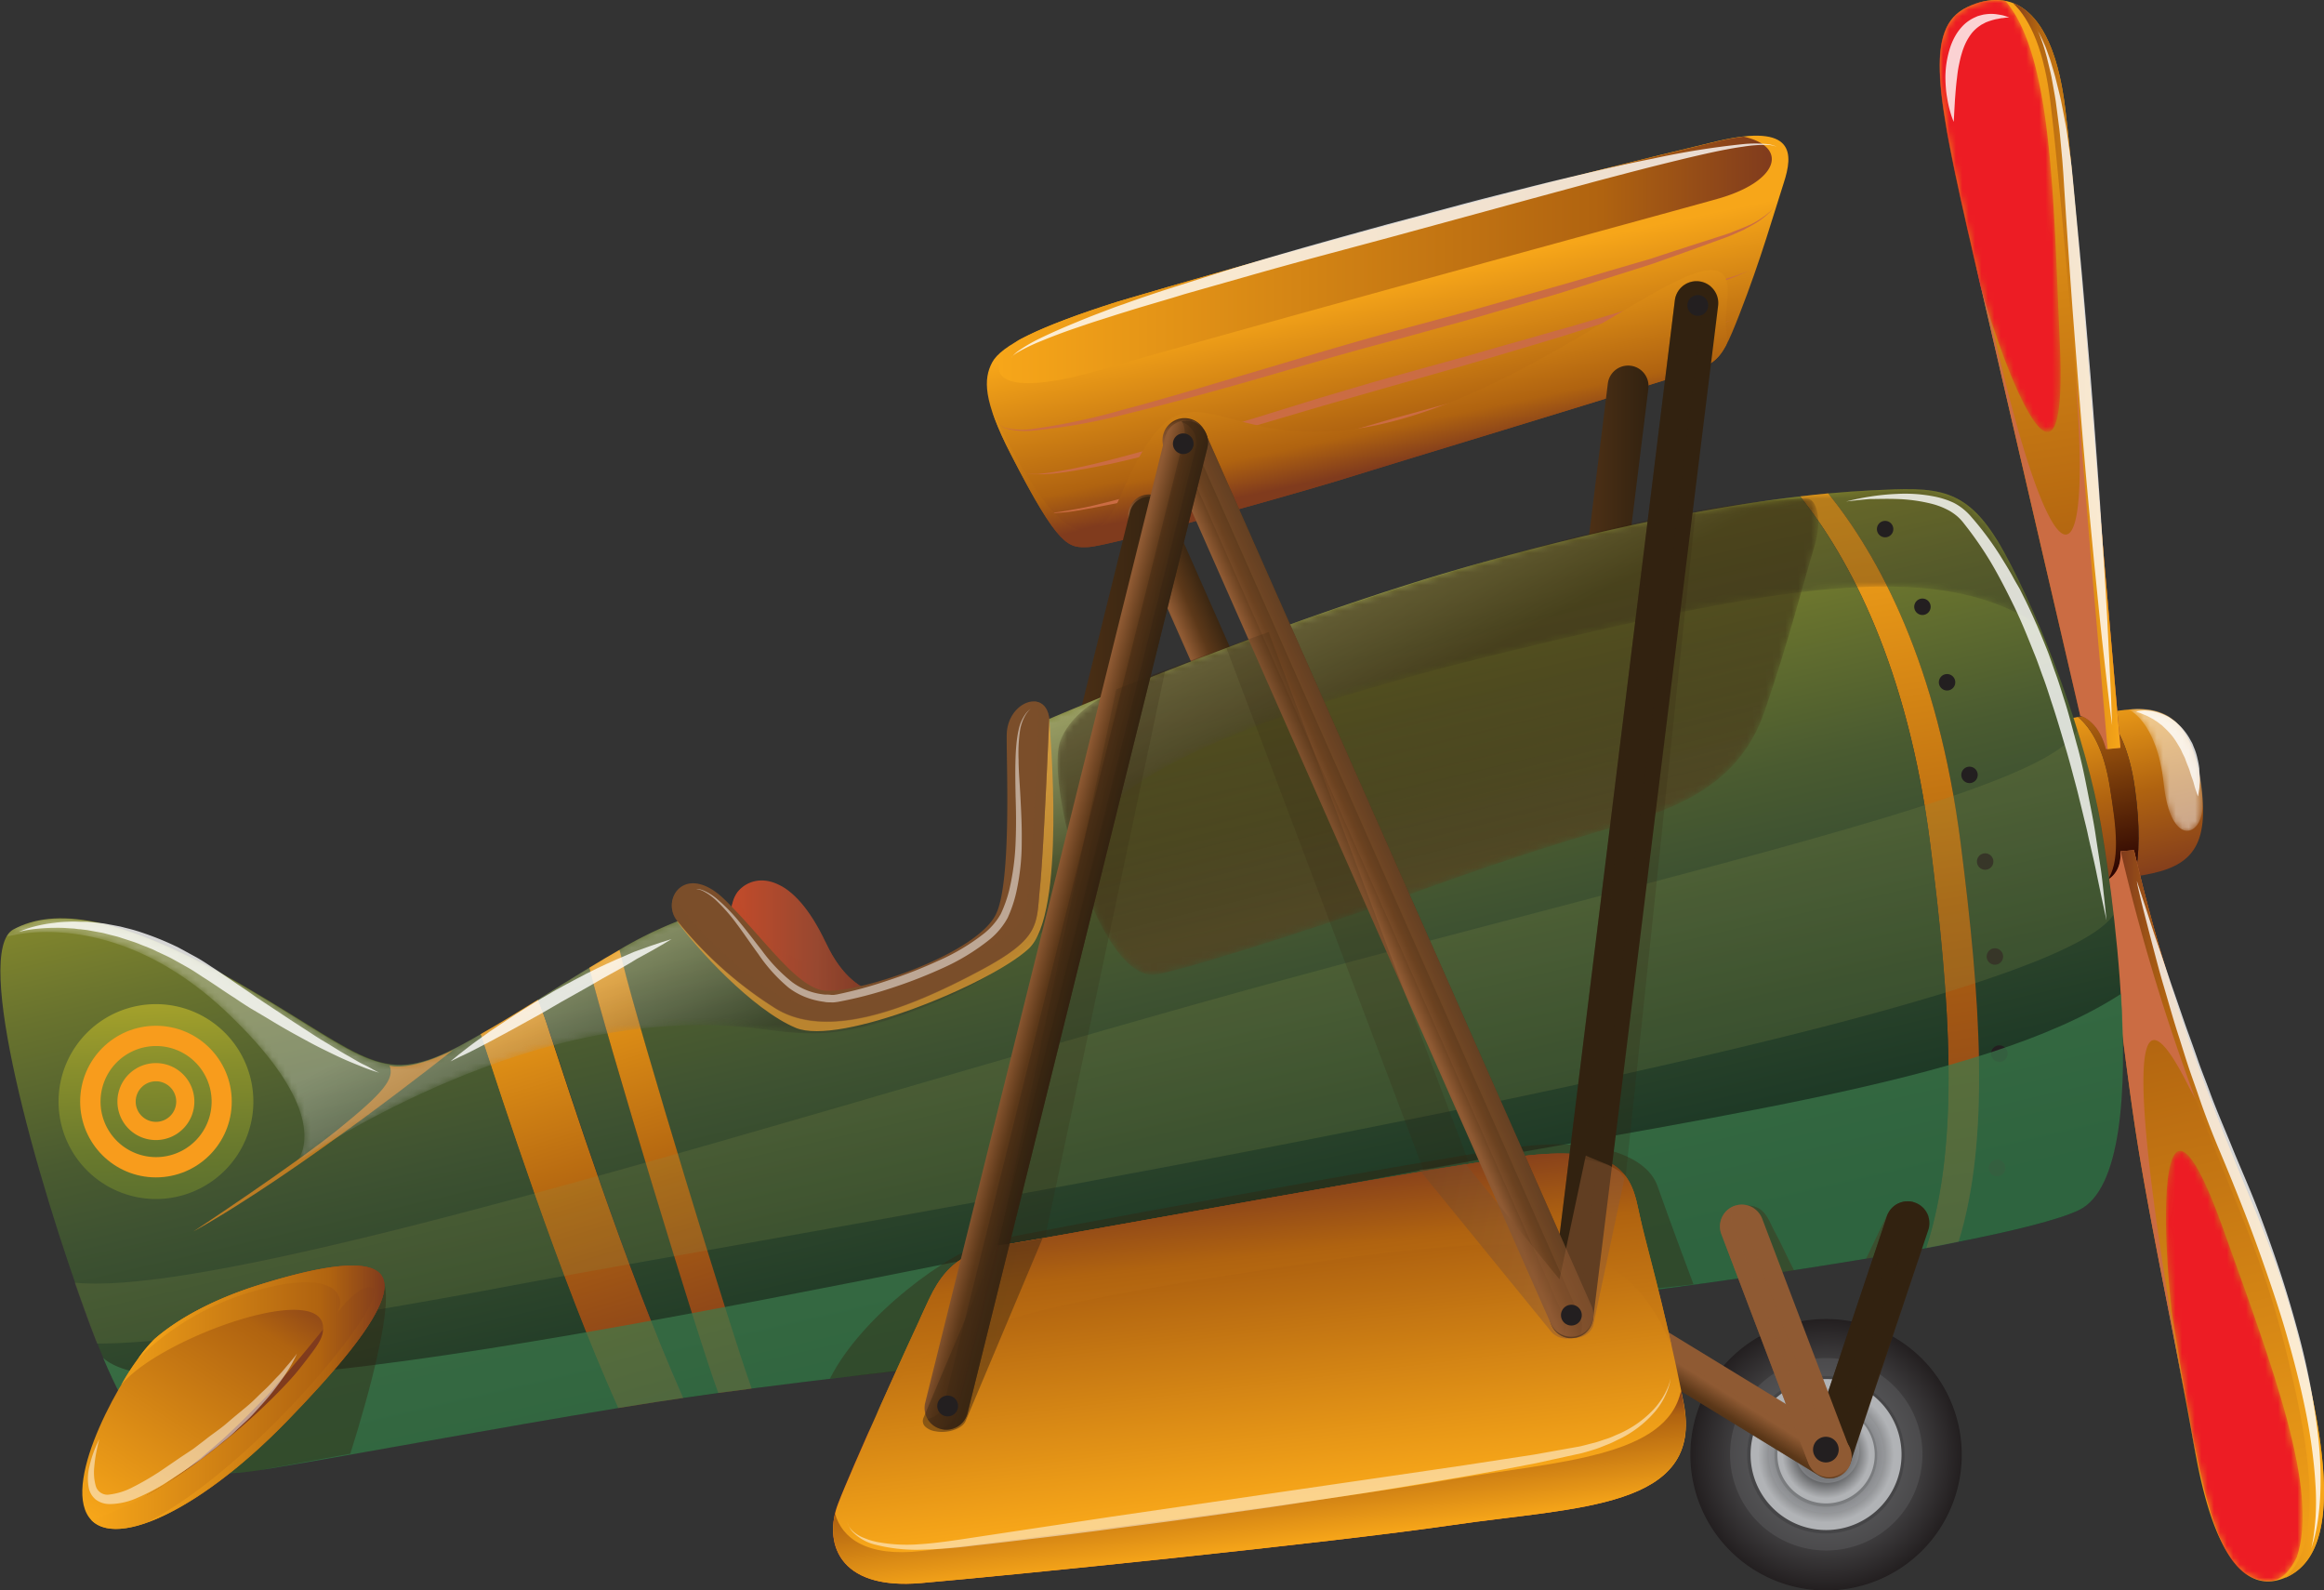 <?xml version="1.0" encoding="UTF-8"?>
<svg data-bbox="0.063 -0.007 362.346 247.967" viewBox="0 0 362.41 247.96" xmlns:xlink="http://www.w3.org/1999/xlink" xmlns="http://www.w3.org/2000/svg" data-type="ugc">
    <rect x="0" y="0" width="362.41" height="247.96" fill="#333333" stroke="none"/>
    <g>
        <defs>
            <linearGradient gradientUnits="userSpaceOnUse" gradientTransform="scale(1 -1) rotate(22.2 10581.22 -1.564)" y2="3693.99" x2="1045.22" y1="3690.07" x1="1016.06" id="7d2505cc-268a-4ace-97a8-7d4cef0170b5">
                <stop stop-color="#ffffff" offset="0"/>
                <stop stop-color="#eeeeee" offset=".07"/>
                <stop stop-color="#c3c3c3" offset=".22"/>
                <stop stop-color="#7d7d7d" offset=".42"/>
                <stop stop-color="#1d1d1d" offset=".67"/>
                <stop offset=".74"/>
            </linearGradient>
            <linearGradient gradientUnits="userSpaceOnUse" y2="134.86" x2="232.46" y1="90.59" x1="221.4" id="920ddd08-e10c-43d3-87ef-ec9403655889">
                <stop stop-color="#ffffff" offset=".16"/>
                <stop stop-color="#fbfbfb" offset=".28"/>
                <stop stop-color="#f0f0f0" offset=".38"/>
                <stop stop-color="#dedede" offset=".49"/>
                <stop stop-color="#c4c4c4" offset=".59"/>
                <stop stop-color="#a3a3a3" offset=".69"/>
                <stop stop-color="#7a7a7a" offset=".78"/>
                <stop stop-color="#494949" offset=".88"/>
                <stop stop-color="#121212" offset=".97"/>
                <stop offset="1"/>
            </linearGradient>
            <linearGradient gradientUnits="userSpaceOnUse" y2="130.69" x2="339.78" y1="109.11" x1="336.41" id="12fde118-0e86-42e2-afc8-380c09bbe2b3">
                <stop stop-color="#ffffff" offset="0"/>
                <stop stop-color="#dadada" offset=".12"/>
                <stop stop-color="#666666" offset=".49"/>
                <stop stop-color="#1d1d1d" offset=".75"/>
                <stop offset=".87"/>
            </linearGradient>
            <linearGradient xlink:href="#7d2505cc-268a-4ace-97a8-7d4cef0170b5" y2="35.21" x2="326.88" y1="31.3" x1="297.86" id="c2e397e2-0d68-43a3-b038-37d0cf45b7d7"/>
            <linearGradient xlink:href="#7d2505cc-268a-4ace-97a8-7d4cef0170b5" y2="143.62" x2="171.12" y1="112.34" x1="154.8" id="5c893d47-2da1-42a3-9d38-27368a2c4938"/>
            <linearGradient gradientUnits="userSpaceOnUse" y2="216.3" x2="195.9" y1="243.31" x1="196.87" id="c7f49088-ee16-4899-b820-48db753222ed">
                <stop stop-color="#ffffff" offset="0"/>
                <stop stop-color="#f8f8f8" offset=".01"/>
                <stop stop-color="#c4c4c4" offset=".06"/>
                <stop stop-color="#969696" offset=".13"/>
                <stop stop-color="#6d6d6d" offset=".19"/>
                <stop stop-color="#4c4c4c" offset=".26"/>
                <stop stop-color="#303030" offset=".33"/>
                <stop stop-color="#1b1b1b" offset=".4"/>
                <stop stop-color="#0c0c0c" offset=".49"/>
                <stop stop-color="#030303" offset=".59"/>
                <stop offset=".74"/>
            </linearGradient>
            <linearGradient gradientUnits="userSpaceOnUse" y2="147.43" x2="141.27" y1="147.43" x1="113.93" id="0cd65dbf-98c4-437c-839e-8ded779905c7">
                <stop stop-color="#c34b2a" offset="0"/>
                <stop stop-color="#984830" offset=".49"/>
                <stop stop-color="#6f321d" offset="1"/>
            </linearGradient>
            <linearGradient xlink:href="#0cd65dbf-98c4-437c-839e-8ded779905c7" y2="147.83" x2="141.27" y1="147.83" x1="113.93" id="c143e9cd-1ba6-43f4-a595-2ad1be2e31eb"/>
            <linearGradient xlink:href="#0cd65dbf-98c4-437c-839e-8ded779905c7" y2="149.08" x2="141.27" y1="149.08" x1="113.94" id="fb78fc47-a6aa-4c6e-a0d2-93e91c63774d"/>
            <linearGradient gradientUnits="userSpaceOnUse" y2="71.26" x2="222.4" y1="43.72" x1="216.62" id="6e322f1a-09c2-4442-938f-f2185425a131">
                <stop stop-color="#f7a619" offset="0"/>
                <stop stop-color="#b06310" offset=".78"/>
                <stop stop-color="#803b1d" offset="1"/>
            </linearGradient>
            <linearGradient xlink:href="#6e322f1a-09c2-4442-938f-f2185425a131" y2="40.52" x2="276.3" y1="40.52" x1="155.77" id="b3946fa9-80eb-491d-ab4b-9f714d897d30"/>
            <linearGradient xlink:href="#6e322f1a-09c2-4442-938f-f2185425a131" y2="72.81" x2="215.94" y1="46.94" x1="210.51" id="7c241e70-e7c4-41c4-b785-8cecd9feb8a3"/>
            <linearGradient gradientUnits="userSpaceOnUse" y2="136.51" x2="339.85" y1="106.45" x1="332.66" id="20dd0a95-9f3e-4a2c-8095-62575bf49e22">
                <stop stop-color="#f7a619" offset="0"/>
                <stop stop-color="#b06310" offset=".54"/>
                <stop stop-color="#803b1d" offset="1"/>
            </linearGradient>
            <linearGradient xlink:href="#20dd0a95-9f3e-4a2c-8095-62575bf49e22" y2="139.27" x2="328.29" y1="109.21" x1="321.1" id="ffa024ec-1740-47df-a48a-287b0378f587"/>
            <linearGradient gradientUnits="userSpaceOnUse" y2="136.79" x2="332.4" y1="111.23" x1="326.29" id="270cc84e-56ee-4b4d-b5fb-e2ce0f0610af">
                <stop stop-color="#b06310" offset="0"/>
                <stop stop-color="#250001" offset="1"/>
            </linearGradient>
            <linearGradient xlink:href="#6e322f1a-09c2-4442-938f-f2185425a131" y2="111.7" x2="327.27" y1="4.24" x1="310.61" id="080b957a-c0ad-483d-9706-1712b8cb6f96"/>
            <linearGradient xlink:href="#6e322f1a-09c2-4442-938f-f2185425a131" y2="131.87" x2="330.35" y1="249.87" x1="357.9" id="1e97074b-a058-4c61-b520-4ac259c4a93d"/>
            <linearGradient gradientUnits="userSpaceOnUse" y2="58.62" x2="330.64" y1="58.62" x1="313.91" id="391c65a6-e627-446b-ad4a-58bc110c5706">
                <stop stop-color="#803b1d" offset="0"/>
                <stop stop-color="#b06310" offset=".22"/>
                <stop stop-color="#f7a619" offset="1"/>
            </linearGradient>
            <linearGradient xlink:href="#391c65a6-e627-446b-ad4a-58bc110c5706" y2="189.27" x2="362.41" y1="189.27" x1="330.71" id="5af4a440-6c39-4f90-81e0-35b45ca0e538"/>
            <filter color-interpolation-filters="sRGB" filterUnits="userSpaceOnUse" height="67.09" width="21.31" y="179.43" x="337.76" id="eb01486e-e5d9-4455-92c2-864652213742">
                <feFlood result="bg" flood-color="#ffffff"/>
                <feBlend in2="bg" in="SourceGraphic"/>
            </filter>
            <mask maskUnits="userSpaceOnUse" height="67.09" width="21.31" y="179.43" x="337.76" id="e08d6cfa-21bf-4f63-9868-679ffcbd122d">
                <g filter="url(#eb01486e-e5d9-4455-92c2-864652213742)">
                    <path d="M346.72 191.67c7.83 21.92 14.93 40.61 11.45 51.1-1 2-2.39 3.87-4.65 3.74-7.52-.42-10-11.93-14.1-37.25-.24-1.49-.5-3.06-.76-4.69-2.07-19.3-1.01-38.29 8.06-12.9z" style="mix-blend-mode:multiply" fill="url(#7d2505cc-268a-4ace-97a8-7d4cef0170b5)"/>
                </g>
            </mask>
            <linearGradient gradientUnits="userSpaceOnUse" gradientTransform="scale(1 -1) rotate(22.2 10581.22 -1.564)" y2="3693.99" x2="1045.22" y1="3690.07" x1="1016.06" id="b79fc35a-025e-49c7-a4eb-4f7bee4590db">
                <stop stop-color="#ed1c24" offset="0"/>
                <stop stop-color="#ed1c24" offset=".74"/>
            </linearGradient>
            <filter color-interpolation-filters="sRGB" filterUnits="userSpaceOnUse" height="19.04" width="11.68" y="110.49" x="331.81" id="490cc76f-2fe7-4948-86ad-69778b5acea0">
                <feFlood result="bg" flood-color="#ffffff"/>
                <feBlend in2="bg" in="SourceGraphic"/>
            </filter>
            <mask maskUnits="userSpaceOnUse" height="19.04" width="11.68" y="110.49" x="331.81" id="9cf2a549-7ece-4c84-bef7-0c67aee5d09a">
                <g filter="url(#490cc76f-2fe7-4948-86ad-69778b5acea0)">
                    <path d="M331.81 110.55s4.54 1.7 5.61 11.67 6 8.33 6.07 3.4-1.59-9.8-3.23-12-4.03-3.41-8.45-3.07z" style="mix-blend-mode:multiply" fill="url(#12fde118-0e86-42e2-afc8-380c09bbe2b3)"/>
                </g>
            </mask>
            <linearGradient gradientUnits="userSpaceOnUse" y2="130.69" x2="339.78" y1="109.11" x1="336.41" id="c6dcdb5e-3c6d-4e68-bcb4-a23209e50b07">
                <stop stop-color="#ffffff" offset="0"/>
                <stop stop-color="#ffffff" offset=".87"/>
            </linearGradient>
            <filter color-interpolation-filters="sRGB" filterUnits="userSpaceOnUse" height="67.35" width="18.84" y="0" x="302.5" id="e3a085a2-ae23-4997-b056-587361665b0e">
                <feFlood result="bg" flood-color="#ffffff"/>
                <feBlend in2="bg" in="SourceGraphic"/>
            </filter>
            <mask maskUnits="userSpaceOnUse" height="67.35" width="18.84" y="0" x="302.5" id="c3033ac4-6238-488c-8c47-b1e909e58910">
                <g filter="url(#e3a085a2-ae23-4997-b056-587361665b0e)">
                    <path d="M321.21 53.42c-1-23.26-1.29-44.89-8.48-53.28a9.64 9.64 0 0 0-6 1c-6.8 3.23-4.76 13.77 1 38.76l1.07 4.63c5.46 18.64 13.63 35.82 12.41 8.89z" style="mix-blend-mode:multiply" fill="url(#c2e397e2-0d68-43a3-b038-37d0cf45b7d7)"/>
                </g>
            </mask>
            <linearGradient xlink:href="#b79fc35a-025e-49c7-a4eb-4f7bee4590db" y2="35.21" x2="326.88" y1="31.3" x1="297.86" id="1f08745e-4cd4-4a40-9556-4c499f02c2db"/>
            <linearGradient gradientUnits="userSpaceOnUse" y2="134.14" x2="257.07" y1="134.14" x1="232.44" id="58a31b9c-c651-4fa7-830d-c7f8f52d39f0">
                <stop stop-color="#8f5a33" offset="0"/>
                <stop stop-color="#5c3819" offset=".41"/>
                <stop stop-color="#322210" offset="1"/>
            </linearGradient>
            <linearGradient xlink:href="#58a31b9c-c651-4fa7-830d-c7f8f52d39f0" y2="142.7" x2="210.68" y1="145.45" x1="204.3" id="e4bf4aae-80b0-48a6-8286-11f15a1903c1"/>
            <linearGradient xlink:href="#58a31b9c-c651-4fa7-830d-c7f8f52d39f0" y2="151.03" x2="182.53" y1="151.03" x1="141.12" id="0747fc07-697a-44f9-8d49-e22c0d0502e8"/>
            <linearGradient gradientUnits="userSpaceOnUse" y2="180.62" x2="321.13" y1="55.48" x1="292.11" id="b0b1fa58-65f0-4698-a518-e7f66d9b9906">
                <stop stop-color="#a4a12b" offset="0"/>
                <stop stop-color="#9b9a2c" offset=".04"/>
                <stop stop-color="#69732e" offset=".28"/>
                <stop stop-color="#4a5b30" offset=".46"/>
                <stop stop-color="#3e5231" offset=".56"/>
                <stop stop-color="#0f2e21" offset="1"/>
            </linearGradient>
            <linearGradient xlink:href="#20dd0a95-9f3e-4a2c-8095-62575bf49e22" y2="196.24" x2="307.19" y1="76.77" x1="289.06" id="1c6b6dfb-c404-4a16-a6ca-2ee4201694ad"/>
            <linearGradient xlink:href="#20dd0a95-9f3e-4a2c-8095-62575bf49e22" y2="219.34" x2="99.71" y1="150.31" x1="78.96" id="663efcb1-30f2-41ea-b0b2-971545258b4b"/>
            <linearGradient xlink:href="#b0b1fa58-65f0-4698-a518-e7f66d9b9906" y2="230.03" x2="108.06" y1="104.89" x1="79.04" id="dfcb0879-2fee-4532-88d2-8056ef14ec63"/>
            <linearGradient xlink:href="#b0b1fa58-65f0-4698-a518-e7f66d9b9906" y2="241.09" x2="60.35" y1="115.95" x1="31.33" id="165ada66-9be6-49ea-b616-82c12c62edbd"/>
            <linearGradient xlink:href="#b0b1fa58-65f0-4698-a518-e7f66d9b9906" y2="205.36" x2="214.42" y1="80.22" x1="185.4" id="e25e2f52-b1c2-4d1e-aaa2-261e2f281b41"/>
            <linearGradient xlink:href="#20dd0a95-9f3e-4a2c-8095-62575bf49e22" y2="215.1" x2="113.83" y1="146.07" x1="93.08" id="fcd399e1-f8f7-4ed6-a1a3-6f04f17c824c"/>
            <linearGradient gradientUnits="userSpaceOnUse" y2="186.05" x2="25.06" y1="156.4" x1="23.53" id="a6754547-0608-4ecc-9d1f-24d18eb7ba9a">
                <stop stop-color="#a4a12b" offset="0"/>
                <stop stop-color="#898f2c" offset=".32"/>
                <stop stop-color="#6a7a2d" offset=".76"/>
                <stop stop-color="#5e722e" offset="1"/>
            </linearGradient>
            <linearGradient xlink:href="#a6754547-0608-4ecc-9d1f-24d18eb7ba9a" y2="186.05" x2="25.06" y1="156.4" x1="23.53" id="be702bb5-afcc-4c5b-8edb-f5e39c662cbb"/>
            <linearGradient xlink:href="#a6754547-0608-4ecc-9d1f-24d18eb7ba9a" y2="186.06" x2="25.06" y1="156.4" x1="23.53" id="8ebaa2cc-41ac-4ba9-9b02-97ed6ad2ea7b"/>
            <filter color-interpolation-filters="sRGB" filterUnits="userSpaceOnUse" height="105.18" width="317.08" y="76.25" x=".95" id="bbdcbcc5-bc4a-4ac3-9ddd-a311ff2725f4">
                <feFlood result="bg" flood-color="#ffffff"/>
                <feBlend in2="bg" in="SourceGraphic"/>
            </filter>
            <mask maskUnits="userSpaceOnUse" height="105.18" width="317.08" y="76.25" x=".95" id="3805d58e-8f37-449e-8e71-7e34092f411f">
                <g filter="url(#bbdcbcc5-bc4a-4ac3-9ddd-a311ff2725f4)">
                    <path d="M35.33 157.79c17.93 17 10.7 23.64 10.7 23.64s24.54-17.13 51.84-20.79c25.11-3.36 24.09 5.1 46.22-3.63 17.61-6.95 22.54-15.31 24.24-23.92 2.26-11.47 26.91-21.82 66.32-31.38C277 91.44 302.15 86.84 318 97.62c-1.83-4.32-3.7-8.26-5.47-11.48-5.78-10.54-10.37-10.2-20.91-9.69a157.05 157.05 0 0 0-10.93.94c-11.64 1.36-28.6 4.37-51.3 10.79-31.29 8.84-68.35 25-68.35 25s-1.36 18.71-2 27.21-23.3 16.66-31.8 16.83-18.24-14.8-18.24-14.8a62.63 62.63 0 0 0-12.43 5.67q-2.33 1.33-4.71 2.79c-2.64 1.59-5.31 3.28-8 5-3 1.86-6 3.71-9 5.41-.94.54-1.88 1.07-2.82 1.57-12.58 6.8-14.56 2.27-34.06-9.07s-29.7-12.24-36-8.84a2.83 2.83 0 0 0-.98 1.11c1-.31 17-4.67 34.33 11.73z" style="mix-blend-mode:multiply" fill="url(#5c893d47-2da1-42a3-9d38-27368a2c4938)"/>
                </g>
            </mask>
            <linearGradient gradientUnits="userSpaceOnUse" y2="143.62" x2="171.12" y1="112.34" x1="154.8" id="2c53f678-5bf9-4e4d-a0c6-5628fd9d8580">
                <stop stop-color="#ffffff" offset="0"/>
                <stop stop-color="#efeeee" offset=".08"/>
                <stop stop-color="#c4c3c3" offset=".24"/>
                <stop stop-color="#7f7d7d" offset=".47"/>
                <stop stop-color="#231f20" offset=".74"/>
            </linearGradient>
            <filter color-interpolation-filters="sRGB" filterUnits="userSpaceOnUse" height="32.87" width="132.95" y="214.05" x="129.92" id="c89b4cb5-d697-4e1a-9362-e9ac6e4be2f0">
                <feFlood result="bg" flood-color="#ffffff"/>
                <feBlend in2="bg" in="SourceGraphic"/>
            </filter>
            <mask maskUnits="userSpaceOnUse" height="32.87" width="132.95" y="214.05" x="129.92" id="1766d2b3-d4f2-4cd6-a7d6-aea3083dffe0">
                <g filter="url(#c89b4cb5-d697-4e1a-9362-e9ac6e4be2f0)">
                    <path d="M262.52 218.7q-.5-2.44-1-4.65c-5 9.7-26.08 10.28-63.44 14-50.33 5-65.75 1.58-61.47-7.44.14-.29.26-.56.37-.81-2.74 6.11-5.29 12-6.33 14.67-2.15 5.67-.34 13.49 12.92 12.35s63.7-6.23 83-9.06 39.23-2.51 35.95-19.06z" style="mix-blend-mode:multiply" fill="url(#c7f49088-ee16-4899-b820-48db753222ed)"/>
                </g>
            </mask>
            <linearGradient gradientUnits="userSpaceOnUse" y2="216.3" x2="195.9" y1="243.31" x1="196.87" id="0b2db986-75bb-42d9-8ef5-b654b031eb8e">
                <stop stop-color="#ed1c24" offset="0"/>
                <stop stop-color="#ed1c24" offset=".09"/>
                <stop stop-color="#ed1c24" offset=".74"/>
            </linearGradient>
            <linearGradient gradientUnits="userSpaceOnUse" gradientTransform="matrix(.97 .01 -.01 .69 28.26 495.9)" y2="-463.57" x2="328.9" y1="-428.04" x1="232.63" id="4266e015-2956-47e5-aeb1-73ab1aa98641">
                <stop stop-color="#322210" offset="0"/>
                <stop stop-color="#5c3819" offset=".59"/>
                <stop stop-color="#8f5a33" offset="1"/>
            </linearGradient>
            <linearGradient xlink:href="#4266e015-2956-47e5-aeb1-73ab1aa98641" y2="-468.09" x2="325.61" y1="-433.07" x1="230.7" id="aa9ff808-d09c-4d67-83b4-8ebdf3401a05"/>
            <linearGradient xlink:href="#4266e015-2956-47e5-aeb1-73ab1aa98641" y2="213.26" x2="197.1" y1="179.48" x1="195.06" id="728718f3-c853-4903-89ca-aa14e3e953fc"/>
            <radialGradient gradientUnits="userSpaceOnUse" r="21.16" cy="226.8" cx="284.76" id="c2bc00bc-76b2-4873-8d40-7e4db5c1a346">
                <stop stop-color="#5a5b5d" offset=".38"/>
                <stop stop-color="#231f20" offset="1"/>
            </radialGradient>
            <radialGradient gradientUnits="userSpaceOnUse" r="11.77" cy="226.8" cx="284.76" id="9184d77e-22a3-42bc-96c9-8413dc4a52b2">
                <stop stop-color="#5a5b5d" offset=".53"/>
                <stop stop-color="#b1b3b6" offset=".9"/>
            </radialGradient>
            <radialGradient xlink:href="#9184d77e-22a3-42bc-96c9-8413dc4a52b2" r="7.59" cy="226.8" cx="284.76" id="d38c8ea7-9248-4287-b5b8-cd6fb8bc2ee8"/>
            <linearGradient xlink:href="#4266e015-2956-47e5-aeb1-73ab1aa98641" gradientTransform="rotate(39.3 631.69 1686.78)" y2="753.67" x2="-559.01" y1="756.01" x1="-565.35" id="5f3b3b84-940a-4804-ac1e-232934615311"/>
            <linearGradient xlink:href="#4266e015-2956-47e5-aeb1-73ab1aa98641" gradientTransform="rotate(39.3 631.69 1686.78)" y2="753.66" x2="-559.02" y1="756" x1="-565.35" id="9967d92c-dd89-4abf-8e43-57520d0ca36c"/>
            <linearGradient xlink:href="#4266e015-2956-47e5-aeb1-73ab1aa98641" gradientTransform="rotate(-37.8 626.758 1681.704)" y2="301.28" x2="1240.32" y1="303.61" x1="1233.99" id="b05c1d56-de33-4461-92af-02f25ea40a78"/>
            <linearGradient xlink:href="#4266e015-2956-47e5-aeb1-73ab1aa98641" gradientTransform="rotate(-37.8 626.758 1681.704)" y2="301.26" x2="1240.32" y1="303.6" x1="1233.99" id="bf071029-9b5a-420e-9ce7-8255e71da520"/>
            <linearGradient xlink:href="#4266e015-2956-47e5-aeb1-73ab1aa98641" y2="207.87" x2="281.61" y1="210.21" x1="275.28" id="5417ab30-260b-4928-9ddb-884cc29bc9c2"/>
            <linearGradient xlink:href="#4266e015-2956-47e5-aeb1-73ab1aa98641" y2="207.86" x2="281.6" y1="210.2" x1="275.27" id="53145b9e-afe5-458f-928b-4c32a2ca7646"/>
            <linearGradient xlink:href="#6e322f1a-09c2-4442-938f-f2185425a131" y2="187.9" x2="191.22" y1="234.04" x1="196.88" id="f28bb7bd-3a9d-4de4-b05e-084bb0184948"/>
            <linearGradient xlink:href="#6e322f1a-09c2-4442-938f-f2185425a131" y2="183.04" x2="194.94" y1="240.75" x1="201.6" id="66ed84b5-956f-41e3-9608-3c24693be18e"/>
            <linearGradient xlink:href="#6e322f1a-09c2-4442-938f-f2185425a131" y2="182.7" x2="197.91" y1="240.41" x1="204.57" id="cf4d0d0a-26e0-44ea-97d6-f8cee30cb2b4"/>
            <linearGradient xlink:href="#6e322f1a-09c2-4442-938f-f2185425a131" y2="224.96" x2="195.77" y1="241.39" x1="197.78" id="c06db164-948a-4bb6-ac6f-fdb3a6af388f"/>
            <filter color-interpolation-filters="sRGB" filterUnits="userSpaceOnUse" height="74.24" width="118.64" y="77.73" x="164.92" id="79c906a6-c495-48c1-a447-14e413e482b5">
                <feFlood result="bg" flood-color="#ffffff"/>
                <feBlend in2="bg" in="SourceGraphic"/>
            </filter>
            <mask maskUnits="userSpaceOnUse" height="74.24" width="118.64" y="77.73" x="164.92" id="ccf31484-7525-4d7e-a5d8-2d3dd1052772">
                <g filter="url(#79c906a6-c495-48c1-a447-14e413e482b5)">
                    <path d="M281.77 77.73c-4.54 0-31 .77-97.71 25.85-6 2.27-16 5.07-18.68 11.84-2.49 6.28 5.49 36.51 14.38 36.55 2.8 0 26.82-7.75 36.16-11.14 10.85-3.93 21.61-7.77 32.68-11 11.35-3.27 22.29-6.5 26.55-18.87 3.73-10.8 6.07-20.09 7.8-25.77 1.31-4.28.3-7.46-1.18-7.46z" style="mix-blend-mode:multiply" fill="url(#920ddd08-e10c-43d3-87ef-ec9403655889)"/>
                </g>
            </mask>
            <linearGradient gradientUnits="userSpaceOnUse" y2="134.86" x2="232.46" y1="90.59" x1="221.4" id="7f56aca7-a257-4cd6-b3f7-1db6c6db6db7">
                <stop stop-color="#322210" offset=".16"/>
                <stop stop-color="#362411" offset=".43"/>
                <stop stop-color="#412a13" offset=".68"/>
                <stop stop-color="#533317" offset=".91"/>
                <stop stop-color="#5c3819" offset="1"/>
            </linearGradient>
            <linearGradient xlink:href="#4266e015-2956-47e5-aeb1-73ab1aa98641" y2="126.63" x2="258.26" y1="125.81" x1="251.49" id="cd3515ac-4c95-436f-8f99-d4073c1ee460"/>
            <linearGradient xlink:href="#4266e015-2956-47e5-aeb1-73ab1aa98641" y2="126.63" x2="258.26" y1="125.81" x1="251.49" id="c41ed35e-a95e-4aa7-b589-30ac0ca07fe2"/>
            <linearGradient xlink:href="#58a31b9c-c651-4fa7-830d-c7f8f52d39f0" y2="135.2" x2="218.63" y1="138.14" x1="212.05" id="a9d8c629-458e-479c-95e4-d9e0a4585655"/>
            <linearGradient xlink:href="#4266e015-2956-47e5-aeb1-73ab1aa98641" y2="135.2" x2="218.63" y1="138.14" x1="212.06" id="c64a89d8-a111-4d7f-a94e-22f455250c11"/>
            <linearGradient xlink:href="#4266e015-2956-47e5-aeb1-73ab1aa98641" y2="134.73" x2="220.91" y1="137.68" x1="214.34" id="06681d3a-98e0-4467-888d-e092c13d901b"/>
            <linearGradient xlink:href="#58a31b9c-c651-4fa7-830d-c7f8f52d39f0" y2="145.14" x2="169.8" y1="143.33" x1="162.77" id="9ea7a5ac-b230-441c-9a0e-80a44e4badba"/>
            <linearGradient xlink:href="#4266e015-2956-47e5-aeb1-73ab1aa98641" y2="145.14" x2="169.8" y1="143.33" x1="162.77" id="aa12d44a-7750-43f4-83a0-2af65dc844cb"/>
            <linearGradient xlink:href="#4266e015-2956-47e5-aeb1-73ab1aa98641" y2="145.14" x2="169.8" y1="143.33" x1="162.77" id="4e20dfc9-d22f-41dd-9e3f-91089c3c8dc0"/>
            <linearGradient xlink:href="#4266e015-2956-47e5-aeb1-73ab1aa98641" gradientTransform="matrix(1 -.07 0 1 -.97 32.17)" y2="207.77" x2="237.07" y1="179.31" x1="126.81" id="cfb4899e-db93-4cef-bbb9-d0e00672d45f"/>
            <linearGradient xlink:href="#4266e015-2956-47e5-aeb1-73ab1aa98641" gradientTransform="matrix(1 -.07 0 1 -.97 32.17)" y2="178.45" x2="244.63" y1="150" x1="134.38" id="90fa76e7-a277-4efc-9201-390274e7464c"/>
            <linearGradient xlink:href="#4266e015-2956-47e5-aeb1-73ab1aa98641" y2="133.5" x2="266.14" y1="103.25" x1="148.92" id="c22c6fca-50ec-4407-aae9-467aafbc15ca"/>
            <linearGradient xlink:href="#4266e015-2956-47e5-aeb1-73ab1aa98641" y2="153.68" x2="260.93" y1="123.42" x1="143.71" id="0592b9e7-cc7a-4996-b1e4-4406f907e2eb"/>
            <linearGradient xlink:href="#4266e015-2956-47e5-aeb1-73ab1aa98641" y2="171.86" x2="256.23" y1="141.61" x1="139.02" id="8202d23d-2b63-4bbe-a444-a107362411eb"/>
            <linearGradient xlink:href="#4266e015-2956-47e5-aeb1-73ab1aa98641" y2="228.07" x2="47.7" y1="202.28" x1="43.97" id="cd4bd0df-a03e-40ca-a80d-815f094370b1"/>
            <linearGradient xlink:href="#6e322f1a-09c2-4442-938f-f2185425a131" y2="198.06" x2="46.84" y1="240" x1="19.18" id="4a0e2a47-fb17-4f72-a94c-9db90da8d6d1"/>
            <linearGradient xlink:href="#6e322f1a-09c2-4442-938f-f2185425a131" y2="217.84" x2="59.95" y1="217.84" x1="14.21" id="d37840ea-f495-4571-9a45-643a4114b97b"/>
            <linearGradient xlink:href="#6e322f1a-09c2-4442-938f-f2185425a131" y2="217.3" x2="59.95" y1="217.3" x1="21.56" id="25baaa6a-000c-4c17-9ac2-6ebf721d0dd3"/>
        </defs>
        <g>
            <path d="M114.41 147.23s-1.59-6.12 1-8.61 8.27-2.5 13.37 8.38 12.47 7.51 12.47 7.51-19.81 10.49-26.84-7.28z" fill="url(#0cd65dbf-98c4-437c-839e-8ded779905c7)"/>
            <path d="M128.8 147c-2.35-5-4.83-7.72-7.07-8.93 2.08 1.47 4.35 4.72 6 8.79 1.81 4.48-3.16 3.85-7 .26-3.34-3.1-5.67-5.81-5.63-8.09-2.08 2.7-.66 8.2-.66 8.2 7 17.8 26.86 7.28 26.86 7.28s-7.4 3.38-12.5-7.51z" style="mix-blend-mode:multiply" fill="url(#c143e9cd-1ba6-43f4-a595-2ad1be2e31eb)" opacity=".5"/>
            <path d="M128.8 147c0-.09-.09-.18-.13-.28 0 .15.09.28.13.43 3.4 10.45-5.21 3.74-8.61.45a56.81 56.81 0 0 1-5.88-7c-.88 2.84.1 6.66.1 6.66 7 17.8 26.86 7.28 26.86 7.28s-7.37 3.35-12.47-7.54z" style="mix-blend-mode:multiply" fill="url(#fb78fc47-a6aa-4c6e-a0d2-93e91c63774d)" opacity=".5"/>
            <path d="M174.1 47.09c-12.13 3.86-18 6.8-19.38 9.41s-1.4 5.9 2.83 14.17c7.6 14.85 9.07 14.73 12.13 14.62S198.47 78 208.45 75c9.64-3 39.44-12 49.42-15.19s10-2.16 13.37-10.77 5.45-16 6.92-20.52S280 19.16 267.84 22c-48.28 11.49-93.74 25.09-93.74 25.09z" fill="url(#6e322f1a-09c2-4442-938f-f2185425a131)"/>
            <path d="M171.72 57.63c21-6.12 88.1-24.37 96.12-26.63 9.62-2.72 11.12-8.11 4.06-9.7a33.64 33.64 0 0 0-4.06.74c-48.28 11.45-93.74 25.05-93.74 25.05-7.21 2.29-12.2 4.26-15.36 6-5.23 3.99-5.07 9.81 12.98 4.54z" style="mix-blend-mode:multiply" fill="url(#b3946fa9-80eb-491d-ab4b-9f714d897d30)"/>
            <g style="mix-blend-mode:multiply">
                <path d="M277.14 31.56a4.49 4.49 0 0 1-.82 1.18 12.57 12.57 0 0 1-3.23 2.45l-1.21.66-1.39.62c-1 .46-2.05.8-3.19 1.22-2.28.83-4.86 1.77-7.68 2.76-.7.25-1.42.52-2.16.76l-2.26.72-4.77 1.51c-3.27 1-6.71 2.18-10.31 3.18l-11.07 3.22L217.58 53c-7.69 2-15.34 4.3-22.52 6.36s-13.94 3.86-19.76 5.27a91.31 91.31 0 0 1-14.3 2.51 11.45 11.45 0 0 1-4-.3 1.92 1.92 0 0 1-1.15-.82 1.88 1.88 0 0 0 1.17.75 11.88 11.88 0 0 0 4 .11 100.3 100.3 0 0 0 14.09-3c5.78-1.5 12.45-3.54 19.62-5.65s14.79-4.45 22.5-6.54l11.48-3.09 11.08-3.13c3.61-1 7.06-2 10.34-3l4.79-1.4 2.27-.66c.75-.23 1.47-.48 2.18-.71 2.84-.94 5.45-1.77 7.77-2.51 1.15-.39 2.25-.68 3.21-1.1l1.39-.55L273 35a13.5 13.5 0 0 0 3.3-2.27 4.34 4.34 0 0 0 .84-1.17z" fill="#cb6c43"/>
                <path d="M272.65 42.24l-1.21.54c-.38.18-.88.38-1.47.59l-2 .75-5.42 2-3.34 1.24-3.75 1.23-8.46 2.76c-3 1-6.19 1.93-9.48 2.91s-6.7 2-10.18 3l-10.53 3c-3.54 1-7 2-10.51 3l-10.17 3c-3.3 1-6.5 1.86-9.55 2.69s-5.92 1.58-8.6 2.24c-1.33.34-2.62.63-3.84.92s-2.4.49-3.49.72c-2.2.42-4.13.74-5.73.93-.79.12-1.52.14-2.14.18h-1.58l-1.32-.05h2.03l.86-.1c.62-.08 1.33-.13 2.11-.29 1.58-.25 3.49-.64 5.66-1.15s4.6-1.17 7.25-1.89 5.51-1.55 8.52-2.45l9.48-2.87L205.94 62c3.45-1 7-2.1 10.51-3.08L227 56c3.48-.94 6.88-2 10.19-2.89l4.86-1.39c1.6-.43 3.16-.87 4.66-1.33l8.5-2.53 3.79-1.1 3.39-1.1 5.5-1.79c1.52-.51 2.75-.83 3.54-1.16z" fill="#cb6c43"/>
                <path d="M270.14 49.86l-4.47 1.66-5.15 1.87c-2 .75-4.26 1.48-6.74 2.27l-8 2.59c-2.85.9-5.86 1.81-9 2.73s-6.35 1.88-9.65 2.8l-10 2.82c-6.67 1.84-13.32 3.84-19.57 5.66-3.13.93-6.16 1.77-9 2.55s-5.56 1.5-8.14 2.19-4.86 1.16-6.94 1.59-3.9.74-5.4 1-2.7.35-3.51.38l-1.25.07 1.24-.15c.81-.07 2-.31 3.47-.56s3.29-.69 5.34-1.22 4.34-1.14 6.85-1.83 5.21-1.5 8.07-2.35l9-2.73c6.23-1.87 12.86-3.93 19.55-5.84l10-2.74c3.3-.88 6.53-1.81 9.66-2.71l9-2.54 8.06-2.36c2.5-.74 4.8-1.37 6.81-2l5.23-1.64z" fill="#cb6c43"/>
            </g>
            <path d="M269.36 46.69c1.58-14.44-21.8 9.06-47.67 17.67-33 11-35.33-14.12-47 13.06-5.93 13.8-14.37-2.08-19.93-13.19a47.52 47.52 0 0 0 2.81 6.44c7.6 14.85 9.07 14.73 12.13 14.62S198.47 78 208.45 75c9.64-3 39.44-12 49.42-15.19 7.49-2.39 9.36-2.41 11.26-5.92.63-1.45-.41-1.3.23-7.2z" style="mix-blend-mode:multiply" fill="url(#7c241e70-e7c4-41c4-b785-8cecd9feb8a3)"/>
            <path d="M343.11 121.56c-1.4-8.78-5-11.67-11.79-10.88-1.14.13-2.21.28-3.22.42 2.06 2 3.93 5.54 4.81 11.71.85 6 .73 10.51 0 13.85l1.44-.25c7.17-1.25 10.46-4.19 8.76-14.85z" fill="url(#20dd0a95-9f3e-4a2c-8095-62575bf49e22)"/>
            <path d="M329.05 122.77c-.91-5.91-2.88-9.2-5-11-2.54.47-4 .84-4 .84l3.29 25.84s1.84-.37 5.27-1c2.31-3.62 1.49-7.9.44-14.68z" fill="url(#ffa024ec-1740-47df-a48a-287b0378f587)"/>
            <path d="M332.91 122.81c-.88-6.17-2.75-9.71-4.81-11.71-1.55.23-2.92.46-4.08.67 2.15 1.8 4.08 5.1 5 11 1 6.3 1.7 11.66-.51 14.68l4.4-.79c.73-3.34.85-7.84 0-13.85z" fill="url(#270cc84e-56ee-4b4d-b5fb-e2ce0f0610af)"/>
            <path d="M324.4 111.59s2.84.68 4 5.21l2.27-.23S329.16 99.23 328 86s-4-52.91-5.92-68.89-8.5-19.21-15.3-16-4.76 13.77 1 38.76 16.62 71.72 16.62 71.72z" fill="url(#080b957a-c0ad-483d-9706-1712b8cb6f96)"/>
            <path d="M328.18 137.41s2.76-.91 2.48-4.68l2.12-.18a304.93 304.93 0 0 0 11.69 38.32c7.59 19.84 11.33 25.28 15.75 45.23s1.7 27.77-4.19 30-10.83-3.57-13.72-19.83c-3.46-19.51-7.36-37-9.52-51.58s-4.61-37.28-4.61-37.28z" fill="url(#1e97074b-a058-4c61-b520-4ac259c4a93d)"/>
            <g style="mix-blend-mode:multiply">
                <path d="M323.94 63c2 29.18-4.09 28.11-12.93-10.66-.94-4.13-1.91-7.83-2.91-11.13 5.85 25.27 16.3 70.38 16.3 70.38s2.84.68 4 5.21l2.27-.23S329.16 99.23 328 86c-.67-7.88-2-25.08-3.34-41.09a84.4 84.4 0 0 0-.72 18.09z" fill="#cb6c43"/>
                <path d="M341.16 169.09c1.92 3.79 3.72 6 5.4 7.15-.66-1.67-1.36-3.45-2.09-5.37a304.93 304.93 0 0 1-11.69-38.32l-2.12.18c.28 3.77-2.48 4.68-2.48 4.68s2.46 22.69 4.61 37.31 6.06 32.07 9.52 51.58c0 .18.07.35.1.53q-.24-1.59-.57-3.33c-5.44-28.56-13.6-80.03-.68-54.41z" fill="#cb6c43"/>
            </g>
            <path d="M319.76 16c2 16.71 5.17 58.11 6.38 72 .91 10.31 2 23 2.52 28.79l2-.2S329.16 99.23 328 86s-4-52.91-5.92-68.89c-1.19-10.17-4.31-15.17-8.17-16.63C316.67 3.09 318.8 8 319.76 16z" style="mix-blend-mode:multiply" fill="url(#391c65a6-e627-446b-ad4a-58bc110c5706)"/>
            <path d="M360.22 216.1c-4.42-19.95-8.16-25.39-15.75-45.23a304.93 304.93 0 0 1-11.69-38.32l-2.07.17A318.81 318.81 0 0 0 342.23 171c7.59 20.19 11.33 25.73 15.75 46 3.72 17.07 2.39 25.42-1.64 29 5.66-2.42 8.22-10.32 3.88-29.9z" style="mix-blend-mode:multiply" fill="url(#5af4a440-6c39-4f90-81e0-35b45ca0e538)"/>
            <g mask="url(#e08d6cfa-21bf-4f63-9868-679ffcbd122d)">
                <path d="M346.72 191.67c7.83 21.92 14.93 40.61 11.45 51.1-1 2-2.39 3.87-4.65 3.74-7.52-.42-10-11.93-14.1-37.25-.24-1.49-.5-3.06-.76-4.69-2.07-19.3-1.01-38.29 8.06-12.9z" style="mix-blend-mode:screen" fill="url(#b79fc35a-025e-49c7-a4eb-4f7bee4590db)"/>
            </g>
            <g mask="url(#9cf2a549-7ece-4c84-bef7-0c67aee5d09a)">
                <path d="M331.81 110.55s4.54 1.7 5.61 11.67 6 8.33 6.07 3.4-1.59-9.8-3.23-12-4.03-3.41-8.45-3.07z" style="mix-blend-mode:screen" fill="url(#c6dcdb5e-3c6d-4e68-bcb4-a23209e50b07)" opacity=".5"/>
            </g>
            <g mask="url(#c3033ac4-6238-488c-8c47-b1e909e58910)">
                <path d="M321.21 53.42c-1-23.26-1.29-44.89-8.48-53.28a9.64 9.64 0 0 0-6 1c-6.8 3.23-4.76 13.77 1 38.76l1.07 4.63c5.46 18.64 13.63 35.82 12.41 8.89z" style="mix-blend-mode:screen" fill="url(#1f08745e-4cd4-4a40-9556-4c499f02c2db)"/>
            </g>
            <path d="M235.63 211.34h-.4a3.2 3.2 0 0 1-2.77-3.55l18.27-148a3.18 3.18 0 1 1 6.32.78l-18.26 148a3.19 3.19 0 0 1-3.16 2.77z" fill="url(#58a31b9c-c651-4fa7-830d-c7f8f52d39f0)"/>
            <path d="M235.59 211.13a3.22 3.22 0 0 1-2.94-1.92L176.22 81.65a3.22 3.22 0 1 1 5.89-2.65l56.42 127.55a3.22 3.22 0 0 1-2.94 4.54z" fill="url(#e4bf4aae-80b0-48a6-8286-11f15a1903c1)"/>
            <path d="M144.31 224.72a3.31 3.31 0 0 1-.77-.09 3.2 3.2 0 0 1-2.33-3.86l35-141a3.19 3.19 0 0 1 6.19 1.54l-35.05 141a3.19 3.19 0 0 1-3.04 2.41z" fill="url(#0747fc07-697a-44f9-8d49-e22c0d0502e8)"/>
            <path d="M327.69 129c-2.38-14.12-9.35-32.31-15.13-42.85s-10.37-10.2-20.91-9.69c-1.87.09-4 .24-6.55.47 7.77 9.62 17.09 26.56 20.66 54.62 3.06 24 4.65 45.91-.33 62.05 8.77-1.74 15.62-3.45 18.69-4.92 11.21-5.39 5.95-45.58 3.57-59.68z" fill="url(#b0b1fa58-65f0-4698-a518-e7f66d9b9906)"/>
            <path d="M305.76 131.54c-3.57-28.06-12.89-45-20.66-54.62-1.36.13-2.83.28-4.38.47 7.69 9.69 16.76 26.53 20.28 54.15 3.12 24.52 4.71 46.79-.64 63 1.75-.33 3.44-.65 5.07-1 4.98-16.09 3.39-37.97.33-62z" fill="url(#1c6b6dfb-c404-4a16-a6ca-2ee4201694ad)"/>
            <path d="M83.91 155.84c-3 1.86-6 3.71-9 5.41 3.21 9.67 12.23 37.83 21.44 58.27l5.84-.93 4.34-.65c-9.12-20.64-17.9-48.19-20.89-57.16-.48-1.57-1.08-3.24-1.73-4.94z" fill="url(#663efcb1-30f2-41ea-b0b2-971545258b4b)"/>
            <path d="M83.91 155.84c.65 1.7 1.25 3.37 1.78 4.94 3 9 11.77 36.52 20.89 57.16l5.44-.77c-3.07-8.29-17.67-56.26-20.12-66.29-2.64 1.59-5.31 3.28-7.99 4.96z" fill="url(#dfcb0879-2fee-4532-88d2-8056ef14ec63)"/>
            <path d="M72.14 162.82c-12.58 6.8-14.56 2.27-34.06-9.07s-29.7-12.24-36-8.84 3.4 38.54 12 61.66S29.24 231.06 41.71 229c11.24-1.84 36.15-6.47 54.69-9.5-9.21-20.44-18.23-48.6-21.44-58.27-.96.56-1.88 1.09-2.82 1.59z" fill="url(#165ada66-9be6-49ea-b616-82c12c62edbd)"/>
            <path d="M301 131.54c-3.52-27.62-12.59-44.46-20.28-54.15-11.64 1.36-28.6 4.37-51.3 10.79-31.29 8.84-68.35 25-68.35 25s-1.36 18.71-2 27.21-23.3 16.66-31.8 16.83-18.27-14.8-18.27-14.8a62.63 62.63 0 0 0-12.43 5.67c.19.77.37 1.49.53 2.15 2.34 9.7 16.85 57.39 20.08 66.24 42.86-5.59 115.31-12.1 137.19-14.89 14.79-1.89 32.08-4.45 46-7 5.34-16.26 3.75-38.53.63-63.05z" fill="url(#e25e2f52-b1c2-4d1e-aaa2-261e2f281b41)"/>
            <path d="M96.61 148.09q-2.33 1.33-4.71 2.79c2.45 10 17 58 20.12 66.29l5.2-.69c-3.23-8.85-17.74-56.54-20.08-66.24-.14-.66-.34-1.38-.53-2.15z" fill="url(#fcd399e1-f8f7-4ed6-a1a3-6f04f17c824c)"/>
            <path d="M39.51 171.74a15.19 15.19 0 1 1-15.19-15.19 15.19 15.19 0 0 1 15.19 15.19z" fill="url(#a6754547-0608-4ecc-9d1f-24d18eb7ba9a)"/>
            <path fill="#f89c1c" d="M36.14 171.74c0 6.528-5.292 11.82-11.82 11.82-6.528 0-11.82-5.292-11.82-11.82 0-6.528 5.292-11.82 11.82-11.82 6.528 0 11.82 5.292 11.82 11.82z"/>
            <path d="M33 171.74a8.66 8.66 0 1 1-8.66-8.66 8.66 8.66 0 0 1 8.66 8.66z" fill="url(#be702bb5-afcc-4c5b-8edb-f5e39c662cbb)"/>
            <path d="M30.31 171.74a6 6 0 1 1-6-6 6 6 0 0 1 6 6z" fill="#f89c1c"/>
            <path d="M27.48 171.74a3.16 3.16 0 1 1-3.16-3.16 3.16 3.16 0 0 1 3.16 3.16z" fill="url(#8ebaa2cc-41ac-4ba9-9b02-97ed6ad2ea7b)"/>
            <path d="M70.61 163.73S46.7 182.77 30.15 192c0 0 15.64-10.31 22.67-16s8.73-7.82 7.93-9.86c0-.03 2.81 1.05 9.86-2.41z" style="mix-blend-mode:multiply" fill="#bc7c24"/>
            <path d="M295.25 82.49a1.28 1.28 0 1 1-1.25-1.28 1.28 1.28 0 0 1 1.25 1.28z" fill="#231f20"/>
            <path d="M301.07 94.61a1.28 1.28 0 1 1-1.28-1.29 1.28 1.28 0 0 1 1.28 1.29z" fill="#231f20"/>
            <path d="M304.91 106.37a1.28 1.28 0 1 1-1.28-1.28 1.28 1.28 0 0 1 1.28 1.28z" fill="#231f20"/>
            <path d="M308.41 120.81a1.28 1.28 0 1 1-1.28-1.28 1.28 1.28 0 0 1 1.28 1.28z" fill="#231f20"/>
            <path d="M310.85 134.32a1.28 1.28 0 1 1-1.28-1.28 1.28 1.28 0 0 1 1.28 1.28z" fill="#231f20"/>
            <path d="M312.37 149.12a1.28 1.28 0 1 1-1.28-1.28 1.28 1.28 0 0 1 1.28 1.28z" fill="#231f20"/>
            <path d="M313.07 164.26a1.29 1.29 0 1 1-1.28-1.28 1.28 1.28 0 0 1 1.28 1.28z" fill="#231f20"/>
            <path d="M312.72 182.08a1.29 1.29 0 1 1-1.28-1.28 1.28 1.28 0 0 1 1.28 1.28z" fill="#231f20"/>
            <g mask="url(#3805d58e-8f37-449e-8e71-7e34092f411f)">
                <path d="M35.33 157.79c17.93 17 10.7 23.64 10.7 23.64s24.54-17.13 51.84-20.79c25.11-3.36 24.09 5.1 46.22-3.63 17.61-6.95 22.54-15.31 24.24-23.92 2.26-11.47 26.91-21.82 66.32-31.38C277 91.44 302.15 86.84 318 97.62c-1.83-4.32-3.7-8.26-5.47-11.48-5.78-10.54-10.37-10.2-20.91-9.69a157.05 157.05 0 0 0-10.93.94c-11.64 1.36-28.6 4.37-51.3 10.79-31.29 8.84-68.35 25-68.35 25s-1.36 18.71-2 27.21-23.3 16.66-31.8 16.83-18.24-14.8-18.24-14.8a62.63 62.63 0 0 0-12.43 5.67q-2.33 1.33-4.71 2.79c-2.64 1.59-5.31 3.28-8 5-3 1.86-6 3.71-9 5.41-.94.54-1.88 1.07-2.82 1.57-12.58 6.8-14.56 2.27-34.06-9.07s-29.7-12.24-36-8.84a2.83 2.83 0 0 0-.98 1.11c1-.31 17-4.67 34.33 11.73z" style="mix-blend-mode:screen" fill="url(#2c53f678-5bf9-4e4d-a0c6-5628fd9d8580)" opacity=".3"/>
            </g>
            <path d="M16.09 211.71c7.67 18.17 14.15 19.18 25.62 17.31 11.24-1.84 36.15-6.47 54.69-9.5l5.84-.93 4.34-.65 5.44-.77 5.2-.69c42.86-5.59 115.31-12.1 137.19-14.89 14.79-1.89 32.08-4.45 46-7 1.75-.33 3.44-.65 5.07-1 8.77-1.74 15.62-3.45 18.69-4.92 6.67-3.2 7.51-18.71 6.6-33.73C309 169.13 264 174.3 211.72 184.28c-77.62 14.83-182.48 39.29-195.63 27.43z" style="mix-blend-mode:multiply" opacity=".7" fill="#3c7b4c"/>
            <path d="M323.93 113.73c-3.84 9.11-54.09 20.19-121.28 38.36-68.39 18.5-165.33 50.45-191 47.88.79 2.28 1.58 4.49 2.37 6.6.38 1 .75 2 1.12 2.9 8.84 0 27-2 63.7-8.86 52.14-9.81 239.19-40.2 250.74-58-.63-5.45-1.36-10.25-1.92-13.59a119.15 119.15 0 0 0-3.73-15.29z" style="mix-blend-mode:screen" opacity=".2" fill="#899247"/>
            <g mask="url(#1766d2b3-d4f2-4cd6-a7d6-aea3083dffe0)">
                <path d="M262.52 218.7q-.5-2.44-1-4.65c-5 9.7-26.08 10.28-63.44 14-50.33 5-65.75 1.58-61.47-7.44.14-.29.26-.56.37-.81-2.74 6.11-5.29 12-6.33 14.67-2.15 5.67-.34 13.49 12.92 12.35s63.7-6.23 83-9.06 39.23-2.51 35.95-19.06z" style="mix-blend-mode:screen" fill="url(#0b2db986-75bb-42d9-8ef5-b654b031eb8e)"/>
            </g>
            <path d="M298.56 195l1-2.09a20.06 20.06 0 0 0 .92-1.86 1.89 1.89 0 0 0-.11-1.52c-1-1.87-4.88-2.63-6.07-.17l-3.3 6.88z" style="mix-blend-mode:multiply" fill="url(#4266e015-2956-47e5-aeb1-73ab1aa98641)" opacity=".4"/>
            <path d="M273.51 199.05c2.18-.42 4-.67 6.26-1-1.13-2.13-1.9-4-3.08-6.14-.68-1.22-1.19-3.17-3-3.78-2.52-.85-5.32 1.14-4.35 3z" style="mix-blend-mode:multiply" fill="url(#aa9ff808-d09c-4d67-83b4-8ebdf3401a05)" opacity=".4"/>
            <path d="M264.09 200.24s-3.83-10.21-5.61-15.31-10.38-7.73-22.62-6-75.15 13.07-81.44 14.59-20.06 11.56-25 21.42z" style="mix-blend-mode:multiply" fill="url(#728718f3-c853-4903-89ca-aa14e3e953fc)" opacity=".4"/>
            <path d="M305.92 226.8a21.16 21.16 0 1 1-21.16-21.16 21.16 21.16 0 0 1 21.16 21.16z" fill="url(#c2bc00bc-76b2-4873-8d40-7e4db5c1a346)"/>
            <path d="M299.79 226.73a15 15 0 1 1-15-15 15 15 0 0 1 15 15z" style="mix-blend-mode:multiply" fill="#5a5b5d" opacity=".5"/>
            <path d="M297 226.8a12.27 12.27 0 1 1-12.27-12.26A12.27 12.27 0 0 1 297 226.8z" style="mix-blend-mode:multiply" fill="#3b3b3c" opacity=".5"/>
            <path d="M296.53 226.8a11.77 11.77 0 1 1-11.77-11.8 11.76 11.76 0 0 1 11.77 11.8z" fill="url(#9184d77e-22a3-42bc-96c9-8413dc4a52b2)"/>
            <path d="M293.81 226.93a9 9 0 1 1-9.05-9.05 9 9 0 0 1 9.05 9.05z" style="mix-blend-mode:multiply" fill="#999b9e" opacity=".5"/>
            <path d="M292.73 226.9a8 8 0 1 1-8-8 8 8 0 0 1 8 8z" style="mix-blend-mode:multiply" fill="#6d6e71" opacity=".5"/>
            <path d="M292.35 226.8a7.59 7.59 0 1 1-7.59-7.59 7.58 7.58 0 0 1 7.59 7.59z" fill="url(#d38c8ea7-9248-4287-b5b8-cd6fb8bc2ee8)"/>
            <path d="M289.94 226.24a5 5 0 1 1-5.05-5.05 5 5 0 0 1 5.05 5.05z" style="mix-blend-mode:multiply" fill="#999b9e" opacity=".5"/>
            <path d="M283.19 229.52a3.4 3.4 0 0 1-1.07-3.71l12.13-36.2a3.4 3.4 0 1 1 6.45 2.16L288.57 228a3.41 3.41 0 0 1-5.38 1.55z" fill="url(#5f3b3b84-940a-4804-ac1e-232934615311)"/>
            <path d="M283.19 229.52a3.4 3.4 0 0 1-1.07-3.71l12.13-36.2a3.4 3.4 0 1 1 6.45 2.16L288.57 228a3.41 3.41 0 0 1-5.38 1.55z" fill="url(#5f3b3b84-940a-4804-ac1e-232934615311)"/>
            <path d="M289.4 225.49a2.8 2.8 0 0 1-.9-.49 2.85 2.85 0 0 1-.9-3.1l10.13-30.24a2.85 2.85 0 0 1 3.05-1.92 3.4 3.4 0 0 0-6.48-.11l-12.13 36.2a3.4 3.4 0 0 0 6.45 2.16z" style="mix-blend-mode:multiply" fill="url(#5f3b3b84-940a-4804-ac1e-232934615311)" opacity=".3"/>
            <path d="M283.89 227.46l12.67-37.84a3.5 3.5 0 0 1 2-2.14 3.4 3.4 0 0 0-4.3 2.15l-12.13 36.2a3.4 3.4 0 0 0 1.07 3.71 3.27 3.27 0 0 0 .81.48 3.57 3.57 0 0 1-.12-2.56z" style="mix-blend-mode:multiply" fill="url(#9967d92c-dd89-4abf-8e43-57520d0ca36c)" opacity=".5"/>
            <path d="M287.41 229.76a3.4 3.4 0 0 1-3.86.21L251 210.07a3.4 3.4 0 0 1 3.55-5.81l32.58 19.91a3.4 3.4 0 0 1 1.13 4.67 3.31 3.31 0 0 1-.85.92z" fill="url(#b05c1d56-de33-4461-92af-02f25ea40a78)"/>
            <path d="M287.41 229.76a3.4 3.4 0 0 1-3.86.21L251 210.07a3.4 3.4 0 0 1 3.55-5.81l32.58 19.91a3.4 3.4 0 0 1 1.13 4.67 3.31 3.31 0 0 1-.85.92z" fill="url(#b05c1d56-de33-4461-92af-02f25ea40a78)"/>
            <path d="M284.86 222.8v.06a3 3 0 0 1-.69.76 2.85 2.85 0 0 1-3.22.18l-27.21-16.63a2.85 2.85 0 0 1-1.19-3.39 3.34 3.34 0 0 0-2.68 1.61 3.41 3.41 0 0 0 1.12 4.68L283.55 230a3.4 3.4 0 0 0 3.86-.21 3.31 3.31 0 0 0 .82-.92 3.4 3.4 0 0 0-1.13-4.67z" style="mix-blend-mode:multiply" fill="url(#b05c1d56-de33-4461-92af-02f25ea40a78)" opacity=".3"/>
            <path d="M285.56 228.62l-34.05-20.81a3.51 3.51 0 0 1-1.64-2.45 3.41 3.41 0 0 0 1.12 4.68L283.55 230a3.4 3.4 0 0 0 3.86-.21 3.46 3.46 0 0 0 .64-.68 3.57 3.57 0 0 1-2.49-.49z" style="mix-blend-mode:multiply" fill="url(#bf071029-9b5a-420e-9ce7-8255e71da520)" opacity=".5"/>
            <path d="M285.19 230.3a3.42 3.42 0 0 1-3.18-2.19l-13.57-35.69a3.4 3.4 0 1 1 6.36-2.42l13.57 35.69a3.4 3.4 0 0 1-3.18 4.61z" fill="url(#5417ab30-260b-4928-9ddb-884cc29bc9c2)"/>
            <path d="M285.19 230.3a3.42 3.42 0 0 1-3.18-2.19l-13.57-35.69a3.4 3.4 0 1 1 6.36-2.42l13.57 35.69a3.4 3.4 0 0 1-3.18 4.61z" fill="url(#5417ab30-260b-4928-9ddb-884cc29bc9c2)"/>
            <path d="M287.44 223.24h-.05a3 3 0 0 1-1 .18 2.83 2.83 0 0 1-2.66-1.83l-11.33-29.81a2.84 2.84 0 0 1 1.13-3.41 3.39 3.39 0 0 0-5.08 4L282 228.11a3.4 3.4 0 0 0 6.36-2.42z" style="mix-blend-mode:multiply" fill="url(#5417ab30-260b-4928-9ddb-884cc29bc9c2)" opacity=".3"/>
            <path d="M284.43 228.27L270.24 191a3.56 3.56 0 0 1 .21-2.95 3.41 3.41 0 0 0-2 4.39L282 228.11a3.42 3.42 0 0 0 3.18 2.19 3.35 3.35 0 0 0 .93-.15 3.48 3.48 0 0 1-1.68-1.88z" style="mix-blend-mode:multiply" fill="url(#53145b9e-afe5-458f-928b-4c32a2ca7646)" opacity=".5"/>
            <path d="M286.73 226a2 2 0 1 1-2-2 2 2 0 0 1 2 2z" fill="#231f20"/>
            <path d="M159.37 193.6c-7.31 1.19-11.23 2-14.51 9s-12 26.18-14.17 31.85-.34 13.49 12.92 12.35 63.7-6.23 83-9.06 39.22-2.5 35.94-19.05-5.9-24.48-7.15-30.6-4.42-9.52-18.25-7.82-70.47 12.14-77.78 13.33z" fill="url(#f28bb7bd-3a9d-4de4-b05e-084bb0184948)"/>
            <path d="M237.12 180.28c-13.82 1.7-70.44 12.13-77.75 13.32s-11.23 2-14.51 9c-1.78 3.8-5.15 11.15-8.21 18 5.32-10.75 13.25-15.35 55.12-21.81 47.52-7.33 60.89-7.91 68.88 11-2.4-10.75-4.28-16.82-5.28-21.73-1.24-6.06-4.37-9.48-18.25-7.78z" style="mix-blend-mode:multiply" fill="url(#66ed84b5-956f-41e3-9608-3c24693be18e)"/>
            <path d="M203.33 186.32c18.8-2.92 39.95-3.19 52.68 4.63-.24-1-.45-1.95-.64-2.85-1.24-6.12-4.42-9.52-18.25-7.82s-70.44 12.13-77.75 13.32-11.23 2-14.51 9c-.41.86-.89 1.91-1.44 3.09 4.67-7.5 37.36-15.86 59.91-19.37z" style="mix-blend-mode:multiply" fill="url(#cf4d0d0a-26e0-44ea-97d6-f8cee30cb2b4)"/>
            <path d="M262.52 218.7c-.13-.64-.26-1.26-.38-1.88-2.23 10.42-19.2 11-35.63 13.8-19.19 3.38-69.51 9.71-82.71 11.18-8.65 1-12.51-2-13.58-5.82-1.28 5.44 1.28 11.87 13.39 10.83 13.26-1.13 63.7-6.23 83-9.06s39.19-2.5 35.91-19.05z" style="mix-blend-mode:multiply" fill="url(#c06db164-948a-4bb6-ac6f-fdb3a6af388f)"/>
            <path d="M124.1 160.25c6.8 2.84 30.15-6.74 36.27-12.3 5.93-5.37 3.36-34 3.25-35.87l-2.55 1.09s-1.36 18.71-2 27.21-23.3 16.66-31.8 16.83S109 142.42 109 142.42c-1.1.32-2.23.73-3.37 1.19v.08c2.83 3.98 11.67 13.73 18.47 16.56z" style="mix-blend-mode:multiply" fill="#f09e31" opacity=".7"/>
            <path d="M163.62 112s-.85 20.58-1.45 26.36.26 7.86-9.47 13c-11.38 6.07-23.77 10.76-31.76 5.83a61.66 61.66 0 0 1-15.22-13.52c-2.89-3.31 1.11-9.52 7.4-3.31s11.36 14 15.81 14.11c5.7.17 23.3-5.78 26.36-11.9 2.5-5 1.63-23.8 1.7-28 .08-5.14 6.01-7.35 6.63-2.57z" fill="#7b4e2a"/>
            <path d="M161.34 109.36a3.52 3.52 0 0 1 .63 1.73s-.81 20-1.38 25.57.24 7.63-9.07 12.65c-10.91 5.89-22.78 10.45-30.43 5.66a59 59 0 0 1-14.58-13.12 3.72 3.72 0 0 1-.87-3 3.73 3.73 0 0 0 .08 4.89 61.66 61.66 0 0 0 15.22 13.52c8 4.93 20.38.24 31.76-5.83 9.73-5.18 8.88-7.26 9.47-13s1.45-26.43 1.45-26.43c-.22-1.77-1.17-2.57-2.28-2.64z" style="mix-blend-mode:multiply" fill="#7b4e2a" opacity=".5"/>
            <g mask="url(#ccf31484-7525-4d7e-a5d8-2d3dd1052772)">
                <path d="M281.77 77.73c-4.54 0-31 .77-97.71 25.85-6 2.27-16 5.07-18.68 11.84-2.49 6.28 5.49 36.51 14.38 36.55 2.8 0 26.82-7.75 36.16-11.14 10.85-3.93 21.61-7.77 32.68-11 11.35-3.27 22.29-6.5 26.55-18.87 3.73-10.8 6.07-20.09 7.8-25.77 1.31-4.28.3-7.46-1.18-7.46z" style="mix-blend-mode:multiply" fill="url(#7f56aca7-a257-4cd6-b3f7-1db6c6db6db7)" opacity=".5"/>
            </g>
            <path d="M245.06 208.62a3 3 0 0 1-.42 0 3.39 3.39 0 0 1-2.95-3.79l19.49-158a3.4 3.4 0 0 1 6.75.83l-19.5 158a3.4 3.4 0 0 1-3.37 2.96z" fill="url(#cd3515ac-4c95-436f-8f99-d4073c1ee460)"/>
            <path d="M246.22 204.8l19.49-158a3.42 3.42 0 0 1 1.12-2.11 3.4 3.4 0 0 0-5.65 2.11l-19.49 158a3.39 3.39 0 0 0 2.95 3.79 3 3 0 0 0 .42 0 3.43 3.43 0 0 0 2.27-.87 3.4 3.4 0 0 1-1.11-2.92z" style="mix-blend-mode:multiply" fill="url(#c41ed35e-a95e-4aa7-b589-30ac0ca07fe2)" opacity=".3"/>
            <path d="M243.73 204.8l19.49-158a3.4 3.4 0 0 1 2.36-2.8 4.15 4.15 0 0 0-.61-.14 3.39 3.39 0 0 0-3.79 3l-19.49 158a3.39 3.39 0 0 0 2.95 3.79 3 3 0 0 0 .42 0 3.28 3.28 0 0 0 1-.17 3.39 3.39 0 0 1-2.33-3.68z" style="mix-blend-mode:multiply" fill="url(#c41ed35e-a95e-4aa7-b589-30ac0ca07fe2)" opacity=".3"/>
            <path d="M245 208.39a3.44 3.44 0 0 1-3.15-2l-60.2-136.21a3.44 3.44 0 1 1 6.28-2.79l60.23 136.16a3.44 3.44 0 0 1-1.74 4.54 3.29 3.29 0 0 1-1.42.3z" fill="url(#a9d8c629-458e-479c-95e4-d9e0a4585655)"/>
            <path d="M248.16 203.55L187.93 67.39a3.42 3.42 0 0 0-6.26 0 3.48 3.48 0 0 1 2 1.83l60.23 136.16a3.44 3.44 0 0 1 0 2.81 3.44 3.44 0 0 0 1.19.22 3.29 3.29 0 0 0 1.39-.3 3.44 3.44 0 0 0 1.68-4.56z" style="mix-blend-mode:multiply" fill="url(#c64a89d8-a111-4d7f-a94e-22f455250c11)" opacity=".3"/>
            <path d="M248.16 203.55L187.93 67.39a3.43 3.43 0 0 0-1.88-1.81 1 1 0 0 0-.16.06 3.37 3.37 0 0 0-1.72 1.73 3.43 3.43 0 0 1 2 1.83l60.23 136.16a3.4 3.4 0 0 1 0 2.76h.07a3.44 3.44 0 0 0 1.69-4.57z" style="mix-blend-mode:multiply" fill="url(#06681d3a-98e0-4467-888d-e092c13d901b)" opacity=".3"/>
            <path d="M147.58 222.9a3.29 3.29 0 0 1-.82-.1 3.4 3.4 0 0 1-2.48-4.12l37.4-150.53a3.4 3.4 0 1 1 6.6 1.64l-37.4 150.53a3.41 3.41 0 0 1-3.3 2.58z" fill="url(#9ea7a5ac-b230-441c-9a0e-80a44e4badba)"/>
            <path d="M185.8 65.67a3.4 3.4 0 0 0-1.52 0 3.4 3.4 0 0 1 .38 2.55l-37.41 150.51a3.39 3.39 0 0 1-2.6 2.5 3.43 3.43 0 0 0 2.11 1.57 3.29 3.29 0 0 0 .82.1 3.41 3.41 0 0 0 3.3-2.58l37.4-150.53a3.38 3.38 0 0 0-2.48-4.12z" style="mix-blend-mode:multiply" fill="url(#aa12d44a-7750-43f4-83a0-2af65dc844cb)" opacity=".3"/>
            <path d="M185.8 65.67a3.4 3.4 0 0 0-1.52 0s0 .1.07.15a3.38 3.38 0 0 1 2.12 4l-37.41 150.5a3.36 3.36 0 0 1-2.39 2.44h.09a3.29 3.29 0 0 0 .82.1 3.41 3.41 0 0 0 3.3-2.58l37.4-150.53a3.38 3.38 0 0 0-2.48-4.08z" style="mix-blend-mode:multiply" fill="url(#4e20dfc9-d22f-41dd-9e3f-91089c3c8dc0)" opacity=".3"/>
            <path d="M155.39 194.17L144 221.07a1.21 1.21 0 0 0 .38 1.43 2.88 2.88 0 0 0 .85.49 4.1 4.1 0 0 0 .5.14h.08a4.55 4.55 0 0 0 .66.1 5.61 5.61 0 0 0 .82 0c1.53-.1 2.92-.79 3.3-1.7l12-28.49a72 72 0 0 1-7.2 1.13z" style="mix-blend-mode:multiply" fill="url(#cfb4899e-db93-4cef-bbb9-d0e00672d45f)" opacity=".5"/>
            <path d="M253.13 183.48c-.24-.29-.46-.62-.7-.93-.31-.14-1.18-.74-1.58-.92s-3.38-1.33-.91-.4c-.89-.33-1.78-.68-2.65-1.07l-4.1 19.3-14.66-18a47 47 0 0 1-7.19.91l20.41 25.06a3.15 3.15 0 0 0 2.87 1.24h.42a4.35 4.35 0 0 0 .52-.06h.18a4.54 4.54 0 0 0 .53-.12 2.84 2.84 0 0 0 2.15-1.72l4.89-23c-.06-.15-.12-.21-.18-.29z" style="mix-blend-mode:multiply" fill="url(#90fa76e7-a277-4efc-9201-390274e7464c)" opacity=".5"/>
            <path d="M186.13 69.19a1.61 1.61 0 1 1-1.61-1.62 1.61 1.61 0 0 1 1.61 1.62z" fill="#231f20"/>
            <path d="M266.38 47.58a1.62 1.62 0 1 1-1.61-1.58 1.62 1.62 0 0 1 1.61 1.58z" fill="#231f20"/>
            <path d="M149.4 219.19a1.62 1.62 0 1 1-1.61-1.61 1.61 1.61 0 0 1 1.61 1.61z" fill="#231f20"/>
            <path d="M246.66 204.91a1.62 1.62 0 1 1-3.23 0 1.62 1.62 0 0 1 3.23 0z" fill="#231f20"/>
            <path d="M246.94 180.71c2.79.44 5.13 1.26 6.58 2.66L264.4 79.92q-3.52.72-7 1.48z" style="mix-blend-mode:multiply" fill="url(#c22c6fca-50ec-4407-aae9-467aafbc15ca)" opacity=".2"/>
            <path d="M197.83 98.54c-2.31.81-4.53 1.61-6.62 2.37L222 182.47c1.53-.3 4.06-.77 7.06-1.2z" style="mix-blend-mode:multiply" fill="url(#0592b9e7-cc7a-4996-b1e4-4406f907e2eb)" opacity=".2"/>
            <path d="M174.06 107.49l-18.35 86.58h.24l7.05-1.25 18.71-88.31c-3.02 1.13-5.6 2.15-7.65 2.98z" style="mix-blend-mode:multiply" fill="url(#8202d23d-2b63-4bbe-a444-a107362411eb)" opacity=".2"/>
            <path d="M36.42 202.36s20.92-6.8 23.3-2.72-5.1 27-5.1 27l-14.12 2.58s-8.5 1.54-9.18-1.52 5.1-25.34 5.1-25.34z" style="mix-blend-mode:multiply" fill="url(#cd4bd0df-a03e-40ca-a80d-815f094370b1)" opacity=".4"/>
            <path d="M40.35 200.34c-7.4 2.32-12.81 5.44-16.21 8.39s-13.49 19.49-10.88 26.64 17 1.13 31.51-13.83 27.09-31.06-4.42-21.2z" fill="url(#4a0e2a47-fb17-4f72-a94c-9db90da8d6d1)"/>
            <path d="M54.74 201.47s-.32.64-1 1.72-1.57 2.61-2.76 4.39c-.62.88-1.26 1.85-2 2.84s-1.49 2-2.34 3.08-1.64 2.13-2.64 3.2-1.91 2.11-2.87 3.18-2 2-3 3-2.08 1.89-3.11 2.76-2.02 1.7-3.02 2.42-2 1.37-2.89 2-1.8 1-2.56 1.44l-.56.31-.54.24-1 .43c-1.14.5-1.8.77-1.8.77s.61-.38 1.68-1l.89-.52.51-.29.51-.36c.71-.5 1.51-1.07 2.39-1.66l2.7-2.11c.94-.77 1.88-1.65 2.9-2.5s2-1.86 3-2.79 2-2 3-3 2-2 2.87-3.11l1.38-1.55c.45-.51.88-1 1.31-1.54.87-1 1.69-2 2.47-2.94s1.49-1.86 2.17-2.68l1.8-2.29c.53-.69 1-1.29 1.37-1.79z" fill="#803b1d"/>
            <path d="M40.35 200.34c-7.4 2.32-12.81 5.44-16.21 8.39a34.47 34.47 0 0 0-5.25 7.2c5.94-7.41 33.15-17.11 31.42-8.07-.94 4.88-21 24.52-36.1 29.08 4.18 4.44 17.32-1.75 30.56-15.4 14.51-14.97 27.09-31.06-4.42-21.2z" style="mix-blend-mode:multiply" fill="url(#d37840ea-f495-4571-9a45-643a4114b97b)"/>
            <path d="M40.35 200.34c-7.4 2.32-12.81 5.44-16.21 8.39a19.57 19.57 0 0 0-2.58 3.06 42.16 42.16 0 0 1 20-11c11.33-2.83 12.58 1.82 10.88 4.08 0 0 3.69-5 5.67-4.08 3 1.47-17.77 27.43-35 36.47 5.93-2.19 13.75-7.66 21.61-15.76 14.56-14.93 27.14-31.02-4.37-21.16z" style="mix-blend-mode:multiply" fill="url(#25baaa6a-000c-4c17-9ac2-6ebf721d0dd3)"/>
            <path d="M2.93 145.29s.22-.11.64-.27a15.74 15.74 0 0 1 1.9-.6 21 21 0 0 1 3.06-.55 18.42 18.42 0 0 1 1.91-.16 18.84 18.84 0 0 1 2.13 0h1.14l1.17.11 1.22.14c.41.06.82.15 1.24.22l1.27.24c.43.09.86.22 1.29.32a26.26 26.26 0 0 1 2.63.79 44.81 44.81 0 0 1 5.29 2.19l2.59 1.41c.87.47 1.68 1 2.52 1.56 1.66 1.06 3.23 2.18 4.82 3.25q1.19.79 2.34 1.62l2.3 1.52c1.52 1 3 2 4.37 2.87l2 1.3c.66.44 1.3.83 1.92 1.2 1.25.74 2.37 1.48 3.4 2.05s1.92 1.15 2.7 1.5 1.33.73 1.74.93a6 6 0 0 0 .63.31s-.24-.06-.67-.2-1.08-.35-1.87-.67-1.76-.7-2.85-1.18-2.29-1.07-3.61-1.72-2.7-1.42-4.18-2.23-3-1.71-4.56-2.66L39 157.16c-.79-.5-1.58-1-2.38-1.56-1.6-1-3.21-2.16-4.84-3.18-.8-.51-1.58-1.06-2.41-1.53s-1.65-.93-2.47-1.38-1.68-.81-2.51-1.21l-.61-.3-.64-.26-1.25-.49c-.82-.36-1.66-.59-2.48-.87-.41-.12-.81-.28-1.21-.38l-1.2-.3c-.39-.1-.78-.21-1.17-.29l-1.16-.21-1.1-.2-1.08-.13c-.36 0-.71-.09-1.05-.11l-1-.06c-.66-.06-1.28-.05-1.86-.05a28.17 28.17 0 0 0-3 .17 17.3 17.3 0 0 0-2.65.47z" opacity=".8" fill="#ffffff"/>
            <path d="M70.26 165.47s1.88-1.64 4.9-3.78c.76-.54 1.57-1.14 2.46-1.71s1.81-1.22 2.79-1.84 2-1.27 3-1.88l3.18-1.87c1.08-.6 2.18-1.17 3.25-1.75s2.16-1.11 3.21-1.64c2.1-1 4.09-1.87 5.8-2.59 3.49-1.31 5.87-2 5.87-2s-2.12 1.33-5.37 3.06c-1.58 1-3.44 2-5.46 3.12-1 .56-2 1.19-3.08 1.77l-3.19 1.79-3.19 1.85-3.11 1.72c-1 .57-2 1.09-2.91 1.59l-2.63 1.41c-1.64.86-3 1.56-4 2z" opacity=".8" fill="#ffffff"/>
            <path d="M157.76 55.74s.24-.45 1-1a24.52 24.52 0 0 1 3.44-2c1.54-.74 3.43-1.6 5.63-2.49 1.1-.46 2.27-.93 3.51-1.4s2.56-1 3.94-1.45c2.74-1 5.74-2 8.92-3s6.55-2.11 10.05-3.14c7-2.12 14.48-4.19 22-6.26l11.21-3c3.7-1 7.36-1.9 10.89-2.8s7-1.71 10.23-2.47 6.34-1.44 9.2-2a125.81 125.81 0 0 1 13.95-2.25 19.08 19.08 0 0 1 4 0 5.43 5.43 0 0 1 1 .25l.33.15-.34-.12a5 5 0 0 0-1-.17 21.51 21.51 0 0 0-3.92.28c-3.35.46-8.08 1.59-13.72 3-2.83.71-5.88 1.52-9.11 2.37L238.78 31l-22 6-11.19 3c-3.68 1-7.33 2-10.82 3l-10.1 2.87c-3.2 1-6.23 1.83-9 2.71-1.4.42-2.72.86-4 1.26s-2.46.8-3.58 1.19c-2.24.75-4.16 1.49-5.73 2.14a28.92 28.92 0 0 0-3.54 1.69c-.82.46-1.09.86-1.06.88z" opacity=".8" fill="#ffffff"/>
            <path d="M304.67 19s-.15-.33-.35-.91a17.88 17.88 0 0 1-.62-2.49c-.09-.52-.19-1.09-.24-1.7s-.09-1.25-.09-1.92a15.51 15.51 0 0 1 .63-4.21 10.14 10.14 0 0 1 .86-2.08 7.94 7.94 0 0 1 1.35-1.79 6.22 6.22 0 0 1 1.76-1.19l.45-.2.46-.13.44-.11.44-.06a6.42 6.42 0 0 1 1.51 0c.44.07.82.12 1.12.2.6.18.93.31.93.31s-.36 0-1 .1c-.3 0-.65.12-1.05.17a10.66 10.66 0 0 0-1.28.38l-.34.13-.33.18-.33.17-.32.22a6 6 0 0 0-1.18 1.09 8.53 8.53 0 0 0-.92 1.47 11 11 0 0 0-.66 1.74c-.19.61-.32 1.25-.45 1.87s-.21 1.27-.28 1.89c-.16 1.24-.24 2.42-.32 3.44-.12 2.06-.19 3.43-.19 3.43z" opacity=".8" fill="#ffffff"/>
            <path d="M317.59 4.51l.17.26c.09.19.25.45.44.81s.37.82.62 1.35.44 1.17.71 1.88.47 1.51.74 2.38.47 1.81.73 2.81c.12.51.26 1 .38 1.58s.22 1.1.33 1.68.22 1.17.34 1.78.23 1.23.31 1.87c.18 1.27.36 2.6.56 4s.29 2.81.45 4.27c.28 2.93.58 6 .88 9.21s.61 6.5.88 9.85.57 6.77.86 10.18.52 6.83.78 10.18.48 6.67.71 9.87c.44 6.4.82 12.38 1.1 17.51s.45 9.41.61 12.4c.07 1.5.1 2.67.13 3.48s.05 1.23.05 1.23-.06-.43-.16-1.22-.26-2-.42-3.45c-.33-3-.86-7.23-1.38-12.34S326.29 85 325.7 78.64c-.28-3.2-.61-6.5-.88-9.86s-.57-6.78-.82-10.17-.53-6.83-.79-10.19-.47-6.66-.7-9.87-.42-6.29-.61-9.23c-.1-1.46-.16-2.91-.29-4.26s-.25-2.7-.37-4-.32-2.48-.45-3.64c-.08-.58-.15-1.14-.22-1.69s-.19-1.07-.27-1.58c-.2-1-.33-2-.54-2.86s-.4-1.67-.58-2.4-.4-1.35-.56-1.91l-.49-1.38c-.15-.37-.29-.65-.37-.84z" opacity=".8" fill="#ffffff"/>
            <path d="M333.13 110.94a3.66 3.66 0 0 1 .8-.15 4.73 4.73 0 0 1 .94 0 5.89 5.89 0 0 1 1.23.18 7.27 7.27 0 0 1 1.4.48c.24.11.49.23.73.37l.71.47a5.27 5.27 0 0 1 .68.57 6.55 6.55 0 0 1 .65.64 9.9 9.9 0 0 1 1.09 1.48l.45.8c.15.27.23.56.35.83a9.06 9.06 0 0 1 .52 1.66 12 12 0 0 1 .29 1.58c0 .5.06 1 .08 1.42a6.45 6.45 0 0 1-.05 1.19c0 .36-.07.66-.11.92a7.57 7.57 0 0 1-.13.79s-.11-.28-.27-.76c-.08-.24-.18-.53-.27-.86s-.18-.71-.33-1.1-.29-.82-.42-1.27-.35-.89-.52-1.37c-.1-.23-.16-.48-.27-.71s-.23-.46-.34-.69-.2-.48-.33-.7l-.4-.67a12.21 12.21 0 0 0-.85-1.27 12.86 12.86 0 0 0-1-1.09c-.17-.17-.35-.32-.51-.49s-.37-.27-.54-.42a4.7 4.7 0 0 0-.53-.38c-.18-.11-.35-.24-.52-.33-.36-.19-.68-.38-1-.51s-.58-.25-.81-.34-.42-.16-.55-.19z" opacity=".8" fill="#ffffff"/>
            <path d="M287.89 78.19l.95-.24c.62-.13 1.54-.34 2.71-.52a36.8 36.8 0 0 1 4.3-.43 23.6 23.6 0 0 1 5.64.38 13 13 0 0 1 3.16 1 8.42 8.42 0 0 1 1.53 1 9.48 9.48 0 0 1 1.31 1.3 48.43 48.43 0 0 1 4.46 6c.67 1.1 1.38 2.2 2 3.37.31.58.66 1.15 1 1.75l.9 1.8c1.19 2.42 2.27 4.94 3.28 7.48.52 1.27.93 2.57 1.4 3.85s.87 2.57 1.27 3.85c.85 2.55 1.46 5.13 2.15 7.59s1.17 4.88 1.62 7.18.9 4.46 1.2 6.47.6 3.87.84 5.5.36 3.08.5 4.26c.25 2.37.39 3.72.39 3.72l-.79-3.65c-.24-1.16-.54-2.57-.87-4.19s-.79-3.43-1.22-5.41c-.2-1-.47-2-.73-3.08s-.53-2.16-.8-3.28-.6-2.28-.91-3.46-.64-2.38-1-3.6c-.72-2.42-1.44-4.93-2.29-7.44-.41-1.27-.81-2.54-1.28-3.79s-.89-2.54-1.41-3.78c-1-2.51-2-5-3.15-7.36s-2.34-4.68-3.62-6.84a56.49 56.49 0 0 0-4.1-5.92 7.81 7.81 0 0 0-1.08-1.18 8.41 8.41 0 0 0-1.24-.88 11.66 11.66 0 0 0-2.79-1.1 25.19 25.19 0 0 0-5.37-.74c-1.64-.06-3.07 0-4.25 0-2.36.2-3.71.39-3.71.39z" opacity=".8" fill="#ffffff"/>
            <path d="M15.51 224.29s-.22.75-.48 2.06a19.73 19.73 0 0 0-.33 2.36 7.84 7.84 0 0 0 .22 2.91 1.89 1.89 0 0 0 2.19 1.38 10.48 10.48 0 0 0 3.61-1.15 42 42 0 0 0 3.74-2.14l.21-.13.24-.16.47-.32.94-.64 1.9-1.3 1.92-1.27 1.78-1.36c1.15-.93 2.39-1.72 3.46-2.65s2.14-1.8 3.15-2.64 1.84-1.74 2.68-2.51 1.52-1.57 2.18-2.23 1.14-1.31 1.59-1.81l1-1.21.32-.45-.22.51c-.18.31-.4.81-.74 1.39s-.79 1.29-1.34 2.07-1.18 1.63-1.92 2.53-1.6 1.83-2.5 2.82-2 1.91-3 2.9a21.78 21.78 0 0 1-1.69 1.45c-.58.48-1.17 1-1.78 1.43l-1.82 1.43-1.9 1.3c-1.3.85-2.52 1.68-3.86 2.53a32.45 32.45 0 0 1-4.05 2.1 10.72 10.72 0 0 1-4.33 1 3.61 3.61 0 0 1-2.23-.71 3.2 3.2 0 0 1-1.09-1.88 7.71 7.71 0 0 1 .13-3.33 17 17 0 0 1 .71-2.36c.24-.64.47-1.12.62-1.45z" fill="#ffffff" opacity=".5"/>
            <path d="M108.57 138.6a.86.86 0 0 1 .26 0 3 3 0 0 1 .75.18 8.35 8.35 0 0 1 2.47 1.58 27.09 27.09 0 0 1 3.17 3.27c1.13 1.35 2.32 2.93 3.64 4.62a25.24 25.24 0 0 0 4.71 4.9 10 10 0 0 0 3.23 1.57 11 11 0 0 0 1.83.34c.31 0 .63 0 1 .05h.41l.47-.07a66.77 66.77 0 0 0 7.91-2.16 72.57 72.57 0 0 0 7.9-3.09 32.67 32.67 0 0 0 7.18-4.29 10.65 10.65 0 0 0 2.56-3 20.31 20.31 0 0 0 1.32-3.72 38.74 38.74 0 0 0 1-7.57c.1-2.44.07-4.76 0-6.92-.09-4.29-.11-7.93.45-10.42a6.49 6.49 0 0 1 1.17-2.67 3.51 3.51 0 0 1 .54-.55l.21-.16-.2.17a4.56 4.56 0 0 0-.49.59 6.77 6.77 0 0 0-1 2.69 24.41 24.41 0 0 0-.22 4.49c0 1.74.18 3.7.29 5.86s.24 4.49.2 7a35.9 35.9 0 0 1-.85 7.82 20.23 20.23 0 0 1-1.35 4 11.37 11.37 0 0 1-2.84 3.39 33.79 33.79 0 0 1-7.46 4.51 75.57 75.57 0 0 1-8.06 3.11 62.2 62.2 0 0 1-8.13 2.08l-.52.07a3.82 3.82 0 0 1-.59 0c-.35 0-.69 0-1-.08a12.37 12.37 0 0 1-2-.42A11 11 0 0 1 123 154a25.07 25.07 0 0 1-4.73-5.24c-1.28-1.74-2.37-3.38-3.42-4.77a27 27 0 0 0-2.95-3.4 9.15 9.15 0 0 0-2.32-1.7 2.86 2.86 0 0 0-.72-.23 1 1 0 0 0-.29-.06z" fill="#ffffff" opacity=".5"/>
            <path d="M132.15 237.33a1.15 1.15 0 0 0 .12.37 2.94 2.94 0 0 0 .63.92 5.61 5.61 0 0 0 1.47 1c.32.14.68.28 1.06.42a12.51 12.51 0 0 0 1.25.34 24.83 24.83 0 0 0 6.59.38c2.57-.15 5.42-.58 8.57-1.06l21.5-3.24 24.66-3.59 24.65-3.59 5.79-.85 5.54-.85 5.24-.8 4.87-.87 2.29-.41c.7-.16 1.44-.37 2.14-.54s1.33-.43 2-.63 1.24-.5 1.83-.74a16.56 16.56 0 0 0 5.38-3.71 11.78 11.78 0 0 0 2.34-3.54 6.25 6.25 0 0 0 .43-1.45 6.21 6.21 0 0 1-.33 1.49 11.32 11.32 0 0 1-2.14 3.76 17.21 17.21 0 0 1-5.35 4.14c-.6.27-1.19.61-1.84.86s-1.33.55-2 .77-1.38.43-2.15.64l-2.29.5-4.88 1.07-5.22 1-5.53 1c-1.89.34-3.82.64-5.78 1-3.93.62-8 1.34-12.12 1.94l-12.52 1.89-12.54 1.76c-4.13.59-8.21 1.09-12.16 1.62s-7.76 1-11.38 1.43-7 .84-10.21 1.19a79.64 79.64 0 0 1-8.7.66 25.93 25.93 0 0 1-6.71-.75 7.38 7.38 0 0 1-3.76-2.11 3 3 0 0 1-.58-1 1.21 1.21 0 0 1-.16-.42z" fill="#ffffff" opacity=".5"/>
            <path d="M333.23 137.35l1.46 4.44c.47 1.41 1 3.13 1.68 5.09s1.42 4.17 2.23 6.58c.42 1.2.85 2.45 1.3 3.75s.9 2.64 1.4 4 1 2.78 1.5 4.22 1.09 2.89 1.64 4.37c1.07 3 2.4 6 3.64 9.06s2.66 6.22 3.89 9.4 2.38 6.39 3.44 9.58 2 6.35 2.84 9.44a108.69 108.69 0 0 1 3.3 17.18 58.72 58.72 0 0 1 .32 7 43.09 43.09 0 0 1-.39 5.37 27.05 27.05 0 0 1-.7 3.4l-.35 1.17s.09-.42.24-1.2.29-1.94.41-3.41a40.22 40.22 0 0 0 0-5.32c-.11-2-.35-4.36-.72-6.86s-.9-5.19-1.55-8-1.44-5.78-2.32-8.82-1.91-6.15-3-9.3-2.24-6.33-3.47-9.48-2.49-6.28-3.79-9.35-2.5-6.19-3.52-9.22c-.52-1.51-1.07-3-1.54-4.44s-.92-2.9-1.36-4.29c-.92-2.78-1.64-5.45-2.37-7.89s-1.3-4.71-1.84-6.71l-1.34-5.2c-.37-1.44-.62-2.58-.81-3.36s-.22-1.2-.22-1.2z" opacity=".8" fill="#ffffff"/>
        </g>
    </g>
</svg>
